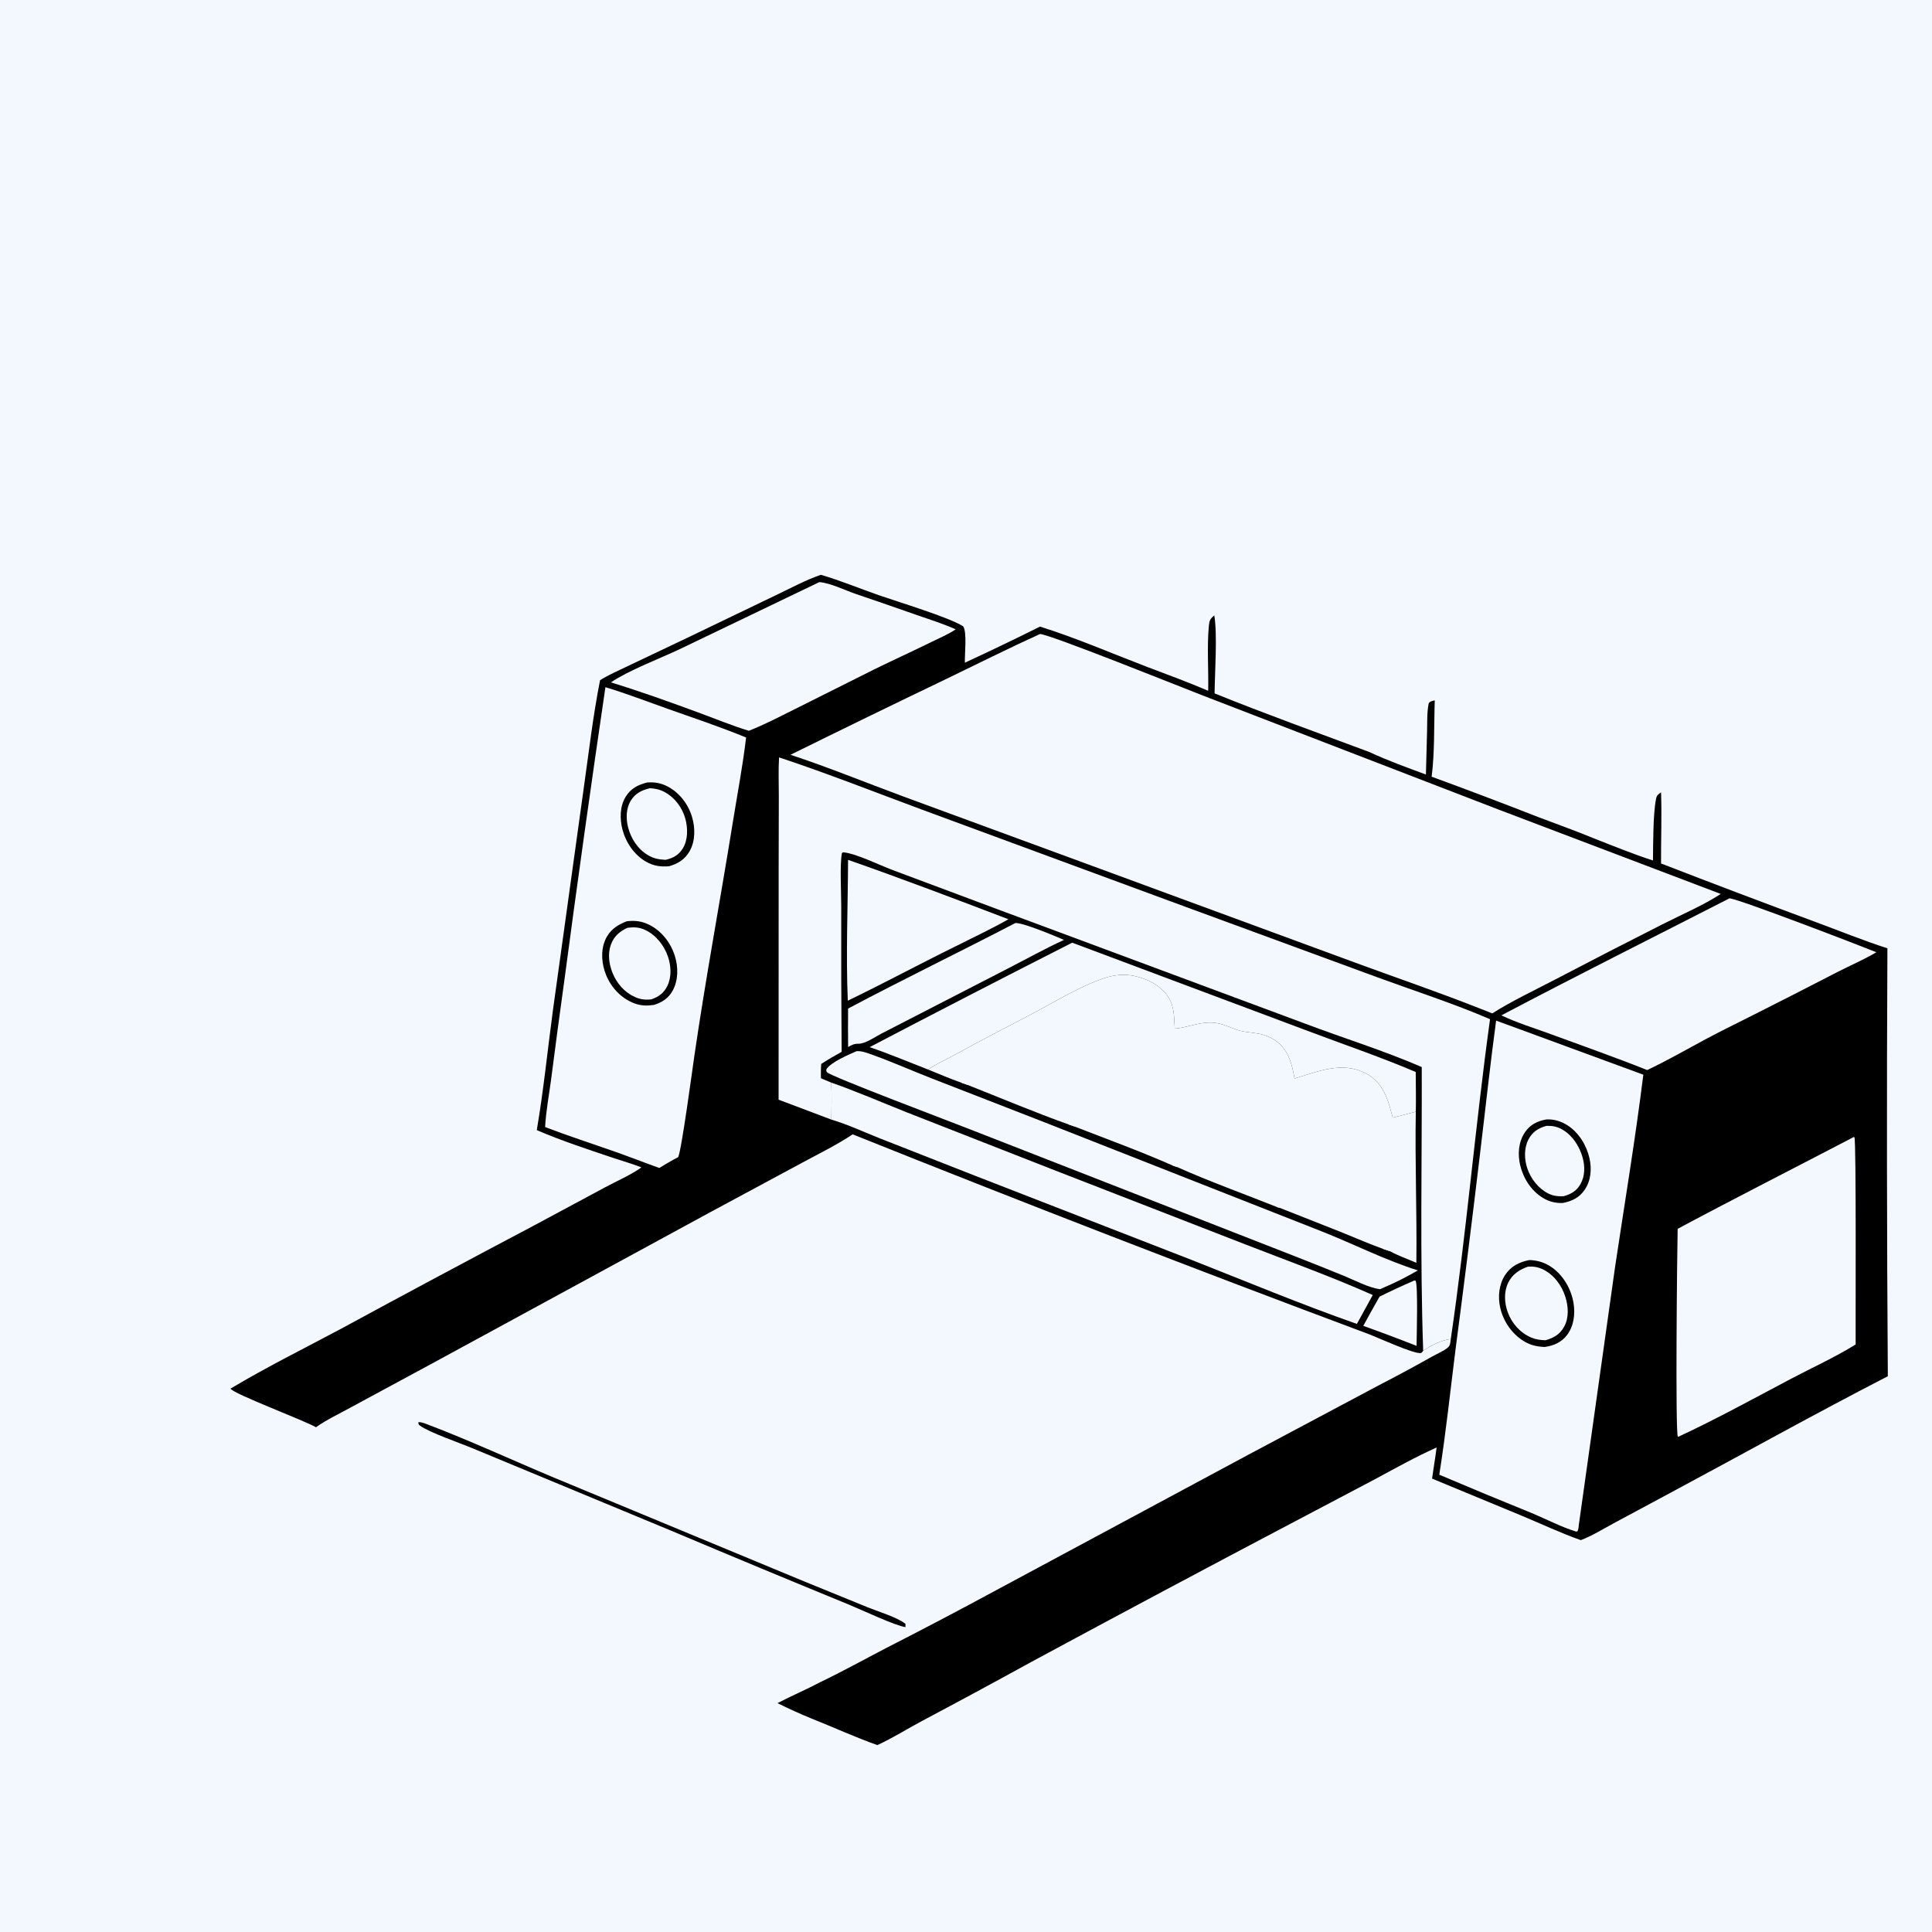 <?xml version="1.0" encoding="utf-8" ?>
<svg xmlns="http://www.w3.org/2000/svg" xmlns:xlink="http://www.w3.org/1999/xlink" width="1168" height="1168">
	<rect width="100%" height="100%" fill="#808080" stroke="none"/>
	<path fill="#F3F8FF" transform="matrix(1.141 0 0 1.141 1.52588e-05 0)" d="M0 0L1024 0L1024 1024L0 1024L0 0Z"/>
	<path fill="#F3F8FF" transform="matrix(1.141 0 0 1.141 1.52588e-05 0)" d="M845.27 278.411C845.074 276.159 844.802 273.994 846.28 272.084C848.995 268.579 854.589 267.618 858.759 267.269C864.908 266.754 874.568 267.15 879.372 271.436C880.43 272.38 881.095 273.481 881.148 274.929C881.19 276.086 880.955 277.579 880.616 278.689C868.881 283.683 857.054 282.594 845.27 278.411Z"/>
	<path fill="#F3F8FF" transform="matrix(1.141 0 0 1.141 1.52588e-05 0)" d="M608.032 191.601C607.574 190.042 606.917 188.227 607.665 186.656C609.048 183.756 613.36 182.37 616.221 181.731C623.494 180.109 634.267 180.379 640.682 184.478C642.066 185.362 643.437 186.528 643.769 188.221C643.986 189.331 643.695 190.95 643.441 192.037C641.678 192.488 639.923 193.604 638.137 194.165C628.01 197.346 617.432 196.528 608.032 191.601Z"/>
	<path fill="#F3F8FF" transform="matrix(1.141 0 0 1.141 1.52588e-05 0)" d="M725.984 232.545C725.679 231.152 725.272 229.361 725.549 227.939C725.88 226.24 727.014 225.051 728.386 224.095C733.757 220.352 743.484 220.318 749.729 221.448C753.618 222.152 758.871 223.704 761.115 227.252C762.215 228.991 762.089 230.444 761.679 232.376Q760.792 232.827 759.884 233.234Q758.975 233.641 758.048 234.003Q757.121 234.365 756.177 234.68Q755.233 234.996 754.275 235.264Q753.316 235.533 752.346 235.753Q751.375 235.974 750.395 236.147Q749.415 236.319 748.427 236.443Q747.44 236.567 746.447 236.643Q745.455 236.718 744.46 236.744Q743.465 236.77 742.47 236.746Q741.475 236.723 740.482 236.651Q739.49 236.579 738.502 236.457Q737.514 236.336 736.533 236.166Q735.552 235.996 734.581 235.778Q733.61 235.56 732.651 235.295Q731.692 235.029 730.747 234.716C729.107 234.164 727.482 233.41 725.984 232.545Z"/>
	<path transform="matrix(1.141 0 0 1.141 1.52588e-05 0)" d="M221.665 753.525C223.126 753.461 224.403 753.925 225.752 754.434C248.442 762.994 271.354 773.653 293.859 783.054L425.756 837.763L459.832 851.67C465.426 853.933 475.182 856.801 479.758 860.388L479.76 862.114C474.464 861.444 456.712 853.049 450.164 850.356Q402.842 830.969 355.727 811.081L250.796 767.54C244.284 764.774 227.473 759.022 222.542 755.376C221.583 754.666 221.821 754.619 221.665 753.525Z"/>
	<path fill="#F3F8FF" transform="matrix(1.141 0 0 1.141 1.52588e-05 0)" d="M608.032 191.601C617.432 196.528 628.01 197.346 638.137 194.165C639.923 193.604 641.678 192.488 643.441 192.037Q643.554 218.052 643.356 244.066Q642.92 274.419 642.943 304.776C642.941 309.846 642.015 321.875 643.386 326.074C641.187 327.878 640.768 328.818 640.51 331.604C639.476 342.777 640.39 354.73 640.153 366.003C629.592 361.484 618.742 357.475 607.99 353.432C608.564 320.801 608.184 288.201 608.171 255.57C608.163 234.288 608.899 212.86 608.032 191.601Z"/>
	<path fill="#F3F8FF" transform="matrix(1.141 0 0 1.141 1.52588e-05 0)" d="M761.679 232.376C760.678 244.874 761.254 257.828 761.184 270.382L760.654 339.438C760.548 348.334 761.41 362.779 760.2 371.096C758.803 371.465 757.933 371.433 757.01 372.577C756.002 377.417 756.262 382.777 756.123 387.721L755.516 410.385C745.563 406.681 735.104 402.953 725.512 398.438C726.629 343.206 726.113 287.791 725.984 232.545C727.482 233.41 729.107 234.164 730.747 234.716Q731.692 235.029 732.651 235.295Q733.61 235.56 734.581 235.778Q735.552 235.996 736.533 236.166Q737.514 236.336 738.502 236.457Q739.49 236.579 740.482 236.651Q741.475 236.723 742.47 236.746Q743.465 236.77 744.46 236.744Q745.455 236.718 746.447 236.643Q747.44 236.567 748.427 236.443Q749.415 236.319 750.395 236.147Q751.375 235.974 752.346 235.753Q753.316 235.533 754.275 235.264Q755.233 234.996 756.177 234.68Q757.121 234.365 758.048 234.003Q758.975 233.641 759.884 233.234Q760.792 232.827 761.679 232.376Z"/>
	<path fill="#F3F8FF" transform="matrix(1.141 0 0 1.141 1.52588e-05 0)" d="M845.27 278.411C857.054 282.594 868.881 283.683 880.616 278.689C880.177 291.455 880.498 304.312 880.504 317.09Q880.596 352.381 880.292 387.67C880.19 398.277 880.849 409.247 880.102 419.801C878.467 420.931 877.824 421.356 877.425 423.42C875.82 431.716 875.943 447.024 875.818 455.917C865.426 452.6 855.182 448.382 845.025 444.407Q845.584 390.772 845.437 337.134C845.447 317.574 845.764 297.962 845.27 278.411Z"/>
	<path fill="#F3F8FF" transform="matrix(1.141 0 0 1.141 1.52588e-05 0)" d="M713.549 707.552L717.796 709.09C717.836 715.473 718.069 721.912 717.466 728.274L556.599 813.846C537.282 824.077 518.118 834.696 498.599 844.531C492.657 847.525 486.667 851.133 480.548 853.662C460.688 844.502 440.013 837.168 420.042 828.194C423.133 826.448 441.304 818.353 443.761 817.896L446.379 818.96C457.039 824.184 468.936 828.204 480.184 832.005C499.357 823.647 517.565 812.772 536.014 802.959L658.547 737.163L690.145 720.117C697.9 715.867 705.561 711.353 713.549 707.552Z"/>
	<path fill="#F3F8FF" transform="matrix(1.141 0 0 1.141 1.52588e-05 0)" d="M675.555 693.784C682.26 696.362 688.959 699.03 695.749 701.375C701.684 703.426 707.742 705.143 713.549 707.552C705.561 711.353 697.9 715.867 690.145 720.117L658.547 737.163L536.014 802.959C517.565 812.772 499.357 823.647 480.184 832.005C468.936 828.204 457.039 824.184 446.379 818.96C466.17 806.968 487.326 796.65 507.658 785.577L616.275 726.379L651.116 707.722C657.789 704.168 670.527 698.889 675.555 693.784Z"/>
	<path fill="#F3F8FF" transform="matrix(1.141 0 0 1.141 1.52588e-05 0)" d="M315.156 764.695C334.688 754.855 353.756 744.269 373.005 733.895Q427.56 704.564 481.618 674.325L522.971 651.818C529.094 648.539 536.534 645.519 542.105 641.445C556.642 646.741 570.972 652.467 585.341 658.198C592.525 661.064 599.901 663.687 606.959 666.839L455.69 747.726L404.85 775.64C396.187 780.397 387.56 785.39 378.707 789.781C376.187 789.679 356.296 798.996 352.999 800.742L350.554 799.919C333.642 792.105 315.986 786.18 299.049 778.525C298.314 777.468 298.553 776.799 298.573 775.553C298.831 773.658 298.857 771.71 298.962 769.799C302.066 768.132 309.651 763.003 312.909 763.796L315.156 764.695Z"/>
	<path fill="#F3F8FF" transform="matrix(1.141 0 0 1.141 1.52588e-05 0)" d="M350.636 779.988C362.494 774.13 374.038 767.403 385.624 761.018L464.506 717.114L515.025 689.325C521.007 686.014 528.302 683.214 533.716 679.171L534.479 679.451C533.044 681.917 370.322 769.637 350.816 781.31C350.881 785.107 351.758 796.986 350.554 799.919C333.642 792.105 315.986 786.18 299.049 778.525C298.314 777.468 298.553 776.799 298.573 775.553C298.831 773.658 298.857 771.71 298.962 769.799C302.066 768.132 309.651 763.003 312.909 763.796L315.156 764.695Q332.974 772.16 350.636 779.988Z"/>
	<path fill="#F3F8FF" transform="matrix(1.141 0 0 1.141 1.52588e-05 0)" d="M609.749 667.815C631.666 676.389 654.318 683.563 675.555 693.784C670.527 698.889 657.789 704.168 651.116 707.722L616.275 726.379L507.658 785.577C487.326 796.65 466.17 806.968 446.379 818.96L443.761 817.896C441.304 818.353 423.133 826.448 420.042 828.194C418.703 827.903 417.347 827.348 416.043 826.909C408.536 823.224 400.44 820.223 392.696 817.052L352.999 800.742C356.296 798.996 376.187 789.679 378.707 789.781L379.859 791.458C384.629 789.766 389.32 786.986 393.79 784.598C405.517 778.333 416.832 771.285 428.586 765.087C473.568 741.37 517.87 716.38 562.801 692.557C578.401 684.286 593.797 675.372 609.749 667.815Z"/>
	<path fill="#F3F8FF" transform="matrix(1.141 0 0 1.141 1.52588e-05 0)" d="M443.761 817.896C448.65 813.8 456.021 810.745 461.644 807.676L507.026 783.163L621.08 721.385C637.151 712.748 652.91 703.178 669.302 695.198C671.368 694.192 673.281 693.977 675.555 693.784C670.527 698.889 657.789 704.168 651.116 707.722L616.275 726.379L507.658 785.577C487.326 796.65 466.17 806.968 446.379 818.96L443.761 817.896Z"/>
	<path fill="#F3F8FF" transform="matrix(1.141 0 0 1.141 1.52588e-05 0)" d="M416.43 807.069C424.602 802.988 469.399 777.169 472.803 776.87L472.975 777.2C470.631 778.954 468.205 779.894 465.661 781.273C463.306 782.549 461.17 784.21 458.82 785.499C457.111 786.435 455.234 787.055 453.5 787.95C440.895 794.454 427.549 801.285 415.736 809.117Q415.743 818.016 416.043 826.909C408.536 823.224 400.44 820.223 392.696 817.052L352.999 800.742C356.296 798.996 376.187 789.679 378.707 789.781L379.859 791.458C392.043 795.667 404.32 802.182 416.43 807.069Z"/>
	<path fill="#F3F8FF" transform="matrix(1.141 0 0 1.141 1.52588e-05 0)" d="M464.648 610.865L511.505 629.574C520.631 633.131 529.945 636.318 538.843 640.436Q499.357 661.532 460.417 683.622L393.418 720.263L330.749 754.047C326.898 756.131 315.447 761.236 312.909 763.796C309.651 763.003 302.066 768.132 298.962 769.799C298.857 771.71 298.831 773.658 298.573 775.553C298.578 774.265 298.713 772.826 298.322 771.589C298.117 770.937 297.767 770.935 297.208 770.633C294.851 770.542 290.687 773.092 288.242 774.005C283.121 772.437 277.941 769.926 272.951 767.92Q253.969 760.464 235.456 751.908C235.445 746.764 234.631 739.442 236.12 734.562C236.368 733.749 236.675 733.845 237.388 733.523C263.275 721.222 288.351 706.679 313.481 692.906C326.651 685.688 340.144 679.046 353.44 672.065C364.336 666.345 375.145 660.189 385.929 654.248C412.125 639.815 437.997 624.435 464.648 610.865Z"/>
	<path fill="#F3F8FF" transform="matrix(1.141 0 0 1.141 1.52588e-05 0)" d="M287.819 753.227C288.127 753.112 288.436 753.001 288.743 752.883C296.192 750.008 303.203 744.562 310.267 740.735L441.437 668.892L482.742 646.234C485.446 644.784 487.975 642.947 490.689 641.575C492.122 640.851 494.721 639.348 496.255 639.72C491.238 643.957 483.756 646.92 477.902 650.041Q465.041 656.941 452.307 664.073L340.911 725.427Q323.172 735.022 305.549 744.825C299.826 748.007 293.907 751.018 288.409 754.568C288.179 761.052 288.195 767.519 288.242 774.005C283.121 772.437 277.941 769.926 272.951 767.92Q253.969 760.464 235.456 751.908C235.445 746.764 234.631 739.442 236.12 734.562C236.368 733.749 236.675 733.845 237.388 733.523C254.5 739.01 270.801 747.391 287.819 753.227Z"/>
	<path fill="#F3F8FF" transform="matrix(1.141 0 0 1.141 1.52588e-05 0)" d="M330.312 980.297C315.265 974.362 300.47 967.876 285.539 961.666L162.988 910.634L83.853 877.798C72.393 873.016 57.521 867.965 46.793 862.371C42.217 859.984 38.882 856.212 35.993 852.029C26.249 837.918 24.908 819.611 27.99 803.146C32.192 780.697 46.132 759.731 65.062 746.963C76.666 739.137 92.603 733.246 106.738 733.58C111.963 733.703 117.015 734.761 122.123 735.769C123.988 738.667 161.04 752.535 167.417 756.218C174.72 759.749 182.247 762.826 189.652 766.136Q218.29 779.221 247.402 791.214L327.168 824.956Q348.179 833.819 369.072 842.954C377.517 846.641 385.968 850.648 394.659 853.715C389.22 854.411 383.688 854.668 378.378 856.121C360.308 861.064 343.471 874.723 332.196 889.318C318.722 906.759 311.858 928.912 314.82 950.953C315.91 959.065 318.793 966.705 323.949 973.114C325.394 974.909 329.835 978.414 330.312 980.297Z"/>
	<path transform="matrix(1.141 0 0 1.141 1.52588e-05 0)" d="M434.929 304.55C445.298 307.589 455.572 311.853 465.804 315.422C475.736 318.885 502.972 327.105 510.307 331.844C512.479 334.717 511.055 347.144 511.232 351.129Q531.288 341.868 551.052 331.997C569.955 337.909 589.383 346.315 607.99 353.432C618.742 357.475 629.592 361.484 640.153 366.003C640.39 354.73 639.476 342.777 640.51 331.604C640.768 328.818 641.187 327.878 643.386 326.074C645.097 336.022 643.654 356.512 643.539 367.396C670.606 378.328 698.156 388.246 725.512 398.438C735.104 402.953 745.563 406.681 755.516 410.385L756.123 387.721C756.262 382.777 756.002 377.417 757.01 372.577C757.933 371.433 758.803 371.465 760.2 371.096C759.769 383.883 760.192 399.053 758.551 411.535Q786.826 421.88 814.862 432.857C824.9 436.68 835.112 440.285 845.025 444.407C855.182 448.382 865.426 452.6 875.818 455.917C875.943 447.024 875.82 431.716 877.425 423.42C877.824 421.356 878.467 420.931 880.102 419.801C880.538 432.355 880.041 444.947 880.096 457.506Q921.063 473.383 962.267 488.632C974.824 493.284 987.296 498.354 1000.04 502.454Q999.46 615.825 1000.26 729.198C961.587 749.114 923.605 770.313 885.259 790.857L855.061 807.072C849.452 810.094 843.546 813.777 837.593 816.039C827.152 812.368 816.934 807.545 806.705 803.277L758.775 783.434C759.537 777.933 760.48 772.447 761.184 766.941C749.711 772.082 738.881 778.215 727.808 784.134L686.229 806.05Q616.107 842.965 546.372 880.606Q517.612 896.425 488.613 911.8C480.761 915.98 472.899 920.973 464.845 924.63C453.115 920.477 441.633 915.193 430.049 910.586Q420.849 906.835 411.959 902.398C419.34 898.54 427.041 895.295 434.408 891.389C446.323 885.686 457.919 879.243 469.639 873.144Q499.159 858.09 528.297 842.309L661.345 770.825L730.194 734.185Q744.571 726.767 758.674 718.841C761.276 717.376 764.744 715.937 767.022 714.091C768.556 712.847 768.383 711.335 768.693 709.489C764.036 709.959 757.829 713 754.066 715.709C753.618 716.256 753.417 716.818 752.663 716.916C748.945 717.394 729.384 708.429 724.825 706.735Q587.676 655.494 451.777 601.023C443.366 606.65 434.035 611.188 425.135 616.009L376.304 642.291L230.088 721.825L186.086 745.591C179.928 748.996 173.142 752.157 167.417 756.218C161.04 752.535 123.988 738.667 122.123 735.769C141.237 724.33 161.458 714.335 181.11 703.828Q231.45 676.488 282.117 649.765L320.756 629.014C327.056 625.627 334.053 622.657 339.867 618.54C334.997 616.615 329.855 615.185 324.889 613.513C311.396 608.969 297.485 604.422 284.415 598.796C287.983 577.843 290.101 556.662 292.923 535.602L309.213 418.155C311.955 398.957 314.15 379.422 317.943 360.406C322.627 357.464 327.911 355.214 332.889 352.805L365.164 337.464L410.849 315.484C418.697 311.757 426.728 307.384 434.929 304.55Z"/>
	<path fill="#F3F8FF" transform="matrix(1.141 0 0 1.141 1.52588e-05 0)" d="M749.338 678.484L750.04 678.579C751.413 681.007 750.572 708.116 750.571 713.097Q741.269 709.456 731.906 705.977L722.336 702.499Q726.564 694.73 730.937 687.041Q740.023 682.515 749.338 678.484Z"/>
	<path fill="#F3F8FF" transform="matrix(1.141 0 0 1.141 1.52588e-05 0)" d="M538.033 489.039C542.451 489.012 558.896 495.895 563.745 498.015C553.691 502.617 543.897 508.11 534.042 513.146L467.253 547.529C464.106 549.127 458.483 553.072 454.967 553.013C452.597 552.974 451.44 553.586 449.376 554.763Q449.256 544.573 449.358 534.384C478.67 518.807 508.599 504.383 538.033 489.039Z"/>
	<path fill="#F3F8FF" transform="matrix(1.141 0 0 1.141 1.52588e-05 0)" d="M449.343 455.592C477.802 465.548 506.138 476.302 534.304 487.061C525.211 492.261 515.52 496.736 506.172 501.477C487.074 510.855 468.37 520.969 449.199 530.212C448.167 505.482 449.247 480.354 449.343 455.592Z"/>
	<path fill="#F3F8FF" transform="matrix(1.141 0 0 1.141 1.52588e-05 0)" d="M568.093 499.477L691.601 545.734C711.121 553.128 730.898 559.814 750.118 567.981C750.142 574.985 750.318 582.023 750.16 589.023Q744.072 590.666 737.948 592.173Q737.114 589.053 736.213 585.952C734.051 578.628 730.661 572.366 723.593 568.683C711.012 562.127 698.341 567.788 685.901 571.44C684.648 564.314 682.984 557.143 677.088 552.31C674.959 550.565 672.472 549.297 669.862 548.437C665.782 547.091 661.442 547.216 657.319 546.174C652.999 545.083 649.046 542.763 644.61 542.068Q642.772 541.779 640.911 541.788C634.895 541.824 629.111 544.307 623.131 544.952L622.451 545.021C621.97 538.908 622.427 533.579 618.915 528.156C614.99 522.095 607.631 518.443 600.688 517.043C595.398 515.976 590.192 516.573 585.118 518.249C571.846 522.632 557.141 531.881 544.485 538.422C531.459 545.154 518.571 551.926 505.712 558.967C501.09 561.498 496.081 563.715 491.727 566.682C481.458 562.682 471.209 558.375 460.782 554.826Q514.276 526.839 568.093 499.477Z"/>
	<path fill="#F3F8FF" transform="matrix(1.141 0 0 1.141 1.52588e-05 0)" d="M440.454 573.623C453.97 578.322 467.217 584.119 480.521 589.4L556.514 619.175L659.95 659.383C682.402 668.115 705.34 676.378 727.355 686.16L718.946 701.472C689.446 691.137 660.42 679.006 631.336 667.556L516.348 622.853L466.239 603.177C457.782 599.839 449.212 595.781 440.508 593.222C440.572 586.691 440.725 580.151 440.454 573.623Z"/>
	<path fill="#F3F8FF" transform="matrix(1.141 0 0 1.141 1.52588e-05 0)" d="M453.885 556.949C456.844 556.751 460.209 558.16 462.962 559.154C473.295 562.887 483.416 567.383 493.652 571.388L551.997 594.083L701.007 652.72C717.439 659.275 734.549 667.904 751.258 673.113C745.538 676.391 739.744 679.43 733.664 681.989L731.203 683.1C724.938 682.217 718.036 678.439 712.108 676.023Q698.473 670.45 684.75 665.095L514.098 598.424C505.564 595.027 440.262 570.426 438.192 568.131C437.661 567.542 437.863 567.196 437.896 566.469C440.561 562.593 449.585 558.855 453.885 556.949Z"/>
	<path fill="#F3F8FF" transform="matrix(1.141 0 0 1.141 1.52588e-05 0)" d="M434.107 308.433C440.156 308.926 447.571 312.711 453.351 314.674Q469.617 320.195 485.821 325.894C492.696 328.296 499.72 330.48 506.371 333.455C502.413 336.12 497.737 338.079 493.449 340.188C483.49 345.088 473.383 349.679 463.421 354.567L420.97 375.821C412.999 379.769 405.06 383.955 396.772 387.203C387.939 384.507 379.232 380.913 370.559 377.717C355.01 371.986 339.544 366.416 323.69 361.558C332.745 355.346 349.45 349.004 360.016 344.021L434.107 308.433Z"/>
	<path fill="#F3F8FF" transform="matrix(1.141 0 0 1.141 1.52588e-05 0)" d="M916.331 475.988C920.215 475.891 986.516 501.411 994.188 504.541C987.698 508.403 980.471 511.481 973.727 514.936Q951.05 526.665 928.247 538.146C920.039 542.284 911.753 546.318 903.65 550.658C893.356 556.172 883.326 561.989 872.748 566.964C855.628 560.145 838.206 554.012 820.907 547.662C812.495 544.574 803.557 541.884 795.521 537.977C835.576 516.833 876.028 496.636 916.331 475.988Z"/>
	<path fill="#F3F8FF" transform="matrix(1.141 0 0 1.141 1.52588e-05 0)" d="M982.198 602.451L982.565 602.563C983.576 604.549 983.12 702.022 983.208 712.353C972.327 719.154 960.1 724.659 948.72 730.673C929.052 741.067 909.515 751.837 889.341 761.226L889.001 761.2C887.623 759.135 888.6 663.723 888.897 651.089C919.81 634.567 951.121 618.674 982.198 602.451Z"/>
	<path fill="#F3F8FF" transform="matrix(1.141 0 0 1.141 1.52588e-05 0)" d="M320.782 364.109C331.967 367.478 342.918 371.721 353.928 375.617C367.754 380.51 381.741 385.198 395.314 390.758C393.593 405.564 390.754 420.304 388.386 435.023C381.712 476.51 373.972 517.849 367.903 559.43C367.01 565.551 360.915 610.964 359.277 613.14C355.868 614.836 352.608 616.909 349.33 618.848C341.567 616.092 333.916 613.046 326.141 610.317C313.713 605.955 301.136 601.878 288.834 597.175C289.252 588.826 290.926 580.224 292.006 571.921Q295.362 545.714 299.009 519.545Q309.335 441.748 320.782 364.109Z"/>
	<path transform="matrix(1.141 0 0 1.141 1.52588e-05 0)" d="M342.949 414.585C346.707 414.345 349.885 414.812 353.29 416.493C359.767 419.691 364.599 425.913 366.652 432.776C368.41 438.654 368.481 445.579 365.376 451.032C362.901 455.379 359.188 457.65 354.493 458.983C350.062 459.352 346.334 458.836 342.411 456.624C336.089 453.057 331.625 446.465 329.805 439.516C328.327 433.872 328.381 427.231 331.528 422.135C334.267 417.7 338.084 415.793 342.949 414.585Z"/>
	<path fill="#F3F8FF" transform="matrix(1.141 0 0 1.141 1.52588e-05 0)" d="M344.357 417.627C347.112 417.799 349.562 418.286 352.023 419.599C357.554 422.551 361.598 427.986 363.184 434.013C364.49 438.973 364.535 445.013 361.784 449.519C359.581 453.127 356.652 454.667 352.648 455.582L352.341 455.562C349.061 455.378 346.41 454.899 343.533 453.23C338.087 450.073 334.385 444.508 332.82 438.481C331.617 433.85 331.648 428.476 334.188 424.277C336.561 420.353 340.044 418.665 344.357 417.627Z"/>
	<path transform="matrix(1.141 0 0 1.141 1.52588e-05 0)" d="M332.079 488.126C336.412 487.638 339.969 488.009 343.927 489.971C350.557 493.259 355.347 499.485 357.559 506.463C359.413 512.312 359.447 519.314 356.47 524.794C354.243 528.893 350.849 531.125 346.492 532.454C342.709 532.991 339.662 532.956 336.002 531.581C329.251 529.046 323.863 523.288 321.159 516.673C318.781 510.857 318.14 503.783 320.72 497.939C323.009 492.755 326.99 490.087 332.079 488.126Z"/>
	<path fill="#F3F8FF" transform="matrix(1.141 0 0 1.141 1.52588e-05 0)" d="M332.482 491.582C335.906 491.166 338.513 491.227 341.707 492.671C347.474 495.278 351.822 500.851 353.876 506.741C355.593 511.665 355.931 517.699 353.554 522.473C351.68 526.235 348.958 528.165 345.069 529.509C342.776 529.758 340.61 529.719 338.388 529.016C332.741 527.229 328.182 522.851 325.522 517.632C322.906 512.5 321.698 506.147 323.671 500.592C325.275 496.076 328.244 493.55 332.482 491.582Z"/>
	<path fill="#F3F8FF" transform="matrix(1.141 0 0 1.141 1.52588e-05 0)" d="M491.727 566.682C496.081 563.715 501.09 561.498 505.712 558.967C518.571 551.926 531.459 545.154 544.485 538.422C557.141 531.881 571.846 522.632 585.118 518.249C590.192 516.573 595.398 515.976 600.688 517.043C607.631 518.443 614.99 522.095 618.915 528.156C622.427 533.579 621.97 538.908 622.451 545.021L623.131 544.952C629.111 544.307 634.895 541.824 640.911 541.788Q642.772 541.779 644.61 542.068C649.046 542.763 652.999 545.083 657.319 546.174C661.442 547.216 665.782 547.091 669.862 548.437C672.472 549.297 674.959 550.565 677.088 552.31C682.984 557.143 684.648 564.314 685.901 571.44C698.341 567.788 711.012 562.127 723.593 568.683C730.661 572.366 734.051 578.628 736.213 585.952Q737.114 589.053 737.948 592.173Q744.072 590.666 750.16 589.023C749.678 615.718 750.779 642.431 750.455 669.103C745.864 667.114 740.727 665.312 736.364 662.901L732.957 661.788C725.371 659.068 717.919 655.762 710.434 652.763L677.797 639.878L676.85 639.651C659.17 632.59 641.017 626.097 623.645 618.345L621.458 617.61C604.399 610.075 586.605 603.585 569.212 596.836L566.414 595.87C548.3 589.419 530.404 581.834 512.51 574.777L509.503 573.712C503.514 571.632 497.619 569.036 491.727 566.682Z"/>
	<path fill="#F3F8FF" transform="matrix(1.141 0 0 1.141 1.52588e-05 0)" d="M732.957 661.788C737.485 658.791 744.464 655.959 749.713 654.508C749.941 655.565 750.01 656.291 749.851 657.363C747.186 660.539 740.329 662.092 736.364 662.901L732.957 661.788Z"/>
	<path fill="#F3F8FF" transform="matrix(1.141 0 0 1.141 1.52588e-05 0)" d="M621.458 617.61C624.933 614.665 682.323 585.476 684.786 585.559C684.928 585.563 685.067 585.601 685.207 585.623C684.139 587.524 681.135 588.979 679.281 590.048C669.234 595.839 658.362 600.616 648.038 605.945C641.093 609.53 630.572 616.152 623.645 618.345L621.458 617.61Z"/>
	<path fill="#F3F8FF" transform="matrix(1.141 0 0 1.141 1.52588e-05 0)" d="M676.85 639.651C677.232 639.043 677.505 638.558 678.103 638.131C681.449 635.743 686.158 634.008 689.827 632.089Q708.305 622.416 727.033 613.235C730.724 611.395 738.161 606.936 741.599 605.793C742.281 605.566 742.529 605.603 743.167 605.599L743.916 606.258C743.814 606.554 743.806 606.901 743.611 607.146C742.796 608.175 698.548 630.511 692.709 633.367C687.868 635.735 682.933 638.225 677.797 639.878L676.85 639.651Z"/>
	<path fill="#F3F8FF" transform="matrix(1.141 0 0 1.141 1.52588e-05 0)" d="M566.414 595.87C570.567 591.098 623.174 566.568 632.843 562.083L633.718 562.232L633.917 562.963C631.146 566.003 626.079 567.721 622.459 569.557C609.367 576.196 596.071 582.389 583.019 589.1C578.416 591.466 573.231 593.539 569.212 596.836L566.414 595.87Z"/>
	<path fill="#F3F8FF" transform="matrix(1.141 0 0 1.141 1.52588e-05 0)" d="M509.503 573.712C514.769 569.177 535.524 560.378 542.864 556.63C555.118 550.373 567.141 543.379 579.558 537.455C580.392 537.057 580.11 537.182 581.16 537.164L581.361 537.955C580.197 539.493 578.477 540.474 576.829 541.429C566.973 547.145 556.394 551.993 546.22 557.141C534.908 562.866 523.768 568.94 512.51 574.777L509.503 573.712Z"/>
	<path fill="#F3F8FF" transform="matrix(1.141 0 0 1.141 1.52588e-05 0)" d="M792.711 540.762L870.711 569.42C866.498 603.387 860.855 637.188 855.776 671.035L836.454 808.475C836.483 809.487 836.218 810.276 835.922 811.236L835.222 811.537C827.254 809.12 819.371 804.932 811.659 801.724Q787.038 791.763 762.598 781.365C766.133 759.084 768.476 736.608 771.304 714.232Q778.099 662.603 784.24 610.892C787.066 587.509 789.557 564.105 792.711 540.762Z"/>
	<path transform="matrix(1.141 0 0 1.141 1.52588e-05 0)" d="M819.38 593.124C823.338 592.936 827.144 594.083 830.471 596.207C836.522 600.071 840.633 606.791 842.184 613.728C843.458 619.427 842.979 625.491 839.623 630.417C836.749 634.636 832.897 636.437 828.029 637.396C824.16 637.531 820.759 636.695 817.437 634.667C811.285 630.913 807.052 624.235 805.438 617.279C804.099 611.507 804.546 605.118 807.887 600.079C810.68 595.865 814.536 593.997 819.38 593.124Z"/>
	<path fill="#F3F8FF" transform="matrix(1.141 0 0 1.141 1.52588e-05 0)" d="M819.291 596.548C822.159 596.416 824.625 596.802 827.197 598.158C832.878 601.152 836.821 607.153 838.525 613.241C839.838 617.936 839.848 623.193 837.34 627.51C835.247 631.113 832.336 632.746 828.431 633.822C825.567 633.939 823.052 633.709 820.447 632.416C815.127 629.775 811.096 624.596 809.224 619.02C807.588 614.149 807.453 608.321 809.879 603.679C811.955 599.705 815.095 597.743 819.291 596.548Z"/>
	<path transform="matrix(1.141 0 0 1.141 1.52588e-05 0)" d="M810.377 667.628C814.84 667.763 818.818 669.047 822.456 671.659C828.47 675.979 832.563 683.196 833.739 690.467C834.66 696.163 833.924 702.531 830.371 707.249C827.37 711.235 823.277 713.006 818.465 713.687C814.354 713.516 810.967 712.793 807.384 710.609C801.041 706.744 796.439 699.965 794.851 692.744C793.589 687.004 794.205 680.565 797.471 675.569C800.567 670.834 805.009 668.673 810.377 667.628Z"/>
	<path fill="#F3F8FF" transform="matrix(1.141 0 0 1.141 1.52588e-05 0)" d="M809.604 671.134C812.408 670.944 814.881 671.313 817.431 672.533C823.249 675.315 827.424 680.968 829.365 687.015C830.986 692.066 831.407 698.058 828.797 702.865C826.54 707.024 823.315 708.849 818.91 710.127C816.248 710.043 813.886 709.763 811.408 708.728C805.56 706.284 801.079 701.261 798.905 695.351C797.074 690.374 796.744 684.563 799.095 679.694C801.263 675.207 805.011 672.698 809.604 671.134Z"/>
	<path fill="#F3F8FF" transform="matrix(1.141 0 0 1.141 1.52588e-05 0)" d="M412.776 401.292C438.207 409.709 463.261 419.641 488.389 428.939L620.563 477.691L729.832 517.838C749.661 525.113 770.097 531.66 789.493 540.019C781.682 596.378 776.983 653.208 768.693 709.489C764.036 709.959 757.829 713 754.066 715.709C752.339 665.711 753.46 615.413 753.309 565.378C733.199 556.629 711.953 550.111 691.438 542.344L527.973 481.558L472.765 460.918C466.114 458.435 453.033 451.949 446.6 451.588L446.068 452.09C444.923 458.157 445.746 473.422 445.722 480.368Q445.625 518.836 445.942 557.304C442.244 559.335 438.647 561.418 435.121 563.737C434.924 566.259 434.946 568.773 434.945 571.301L440.454 573.623C440.725 580.151 440.572 586.691 440.508 593.222L412.533 582.659L412.569 459.772L412.654 421.981C412.661 415.129 412.372 408.128 412.776 401.292Z"/>
	<path fill="#F3F8FF" transform="matrix(1.141 0 0 1.141 1.52588e-05 0)" d="M551.011 335.944C555.067 335.615 627.553 364.761 637.373 368.545L794.121 428.993L911.744 473.659C902.161 479.842 891.027 484.566 880.843 489.731Q852.224 504.213 823.807 519.09C812.734 524.858 801.222 530.29 790.659 536.941L783.166 533.981C761.694 525.527 739.839 518.068 718.184 510.108L583.339 460.493L478.232 421.874C458.504 414.567 438.825 406.504 418.855 399.919Q459.634 379.768 500.648 360.1C517.402 352.025 534.079 343.63 551.011 335.944Z"/>
</svg>
